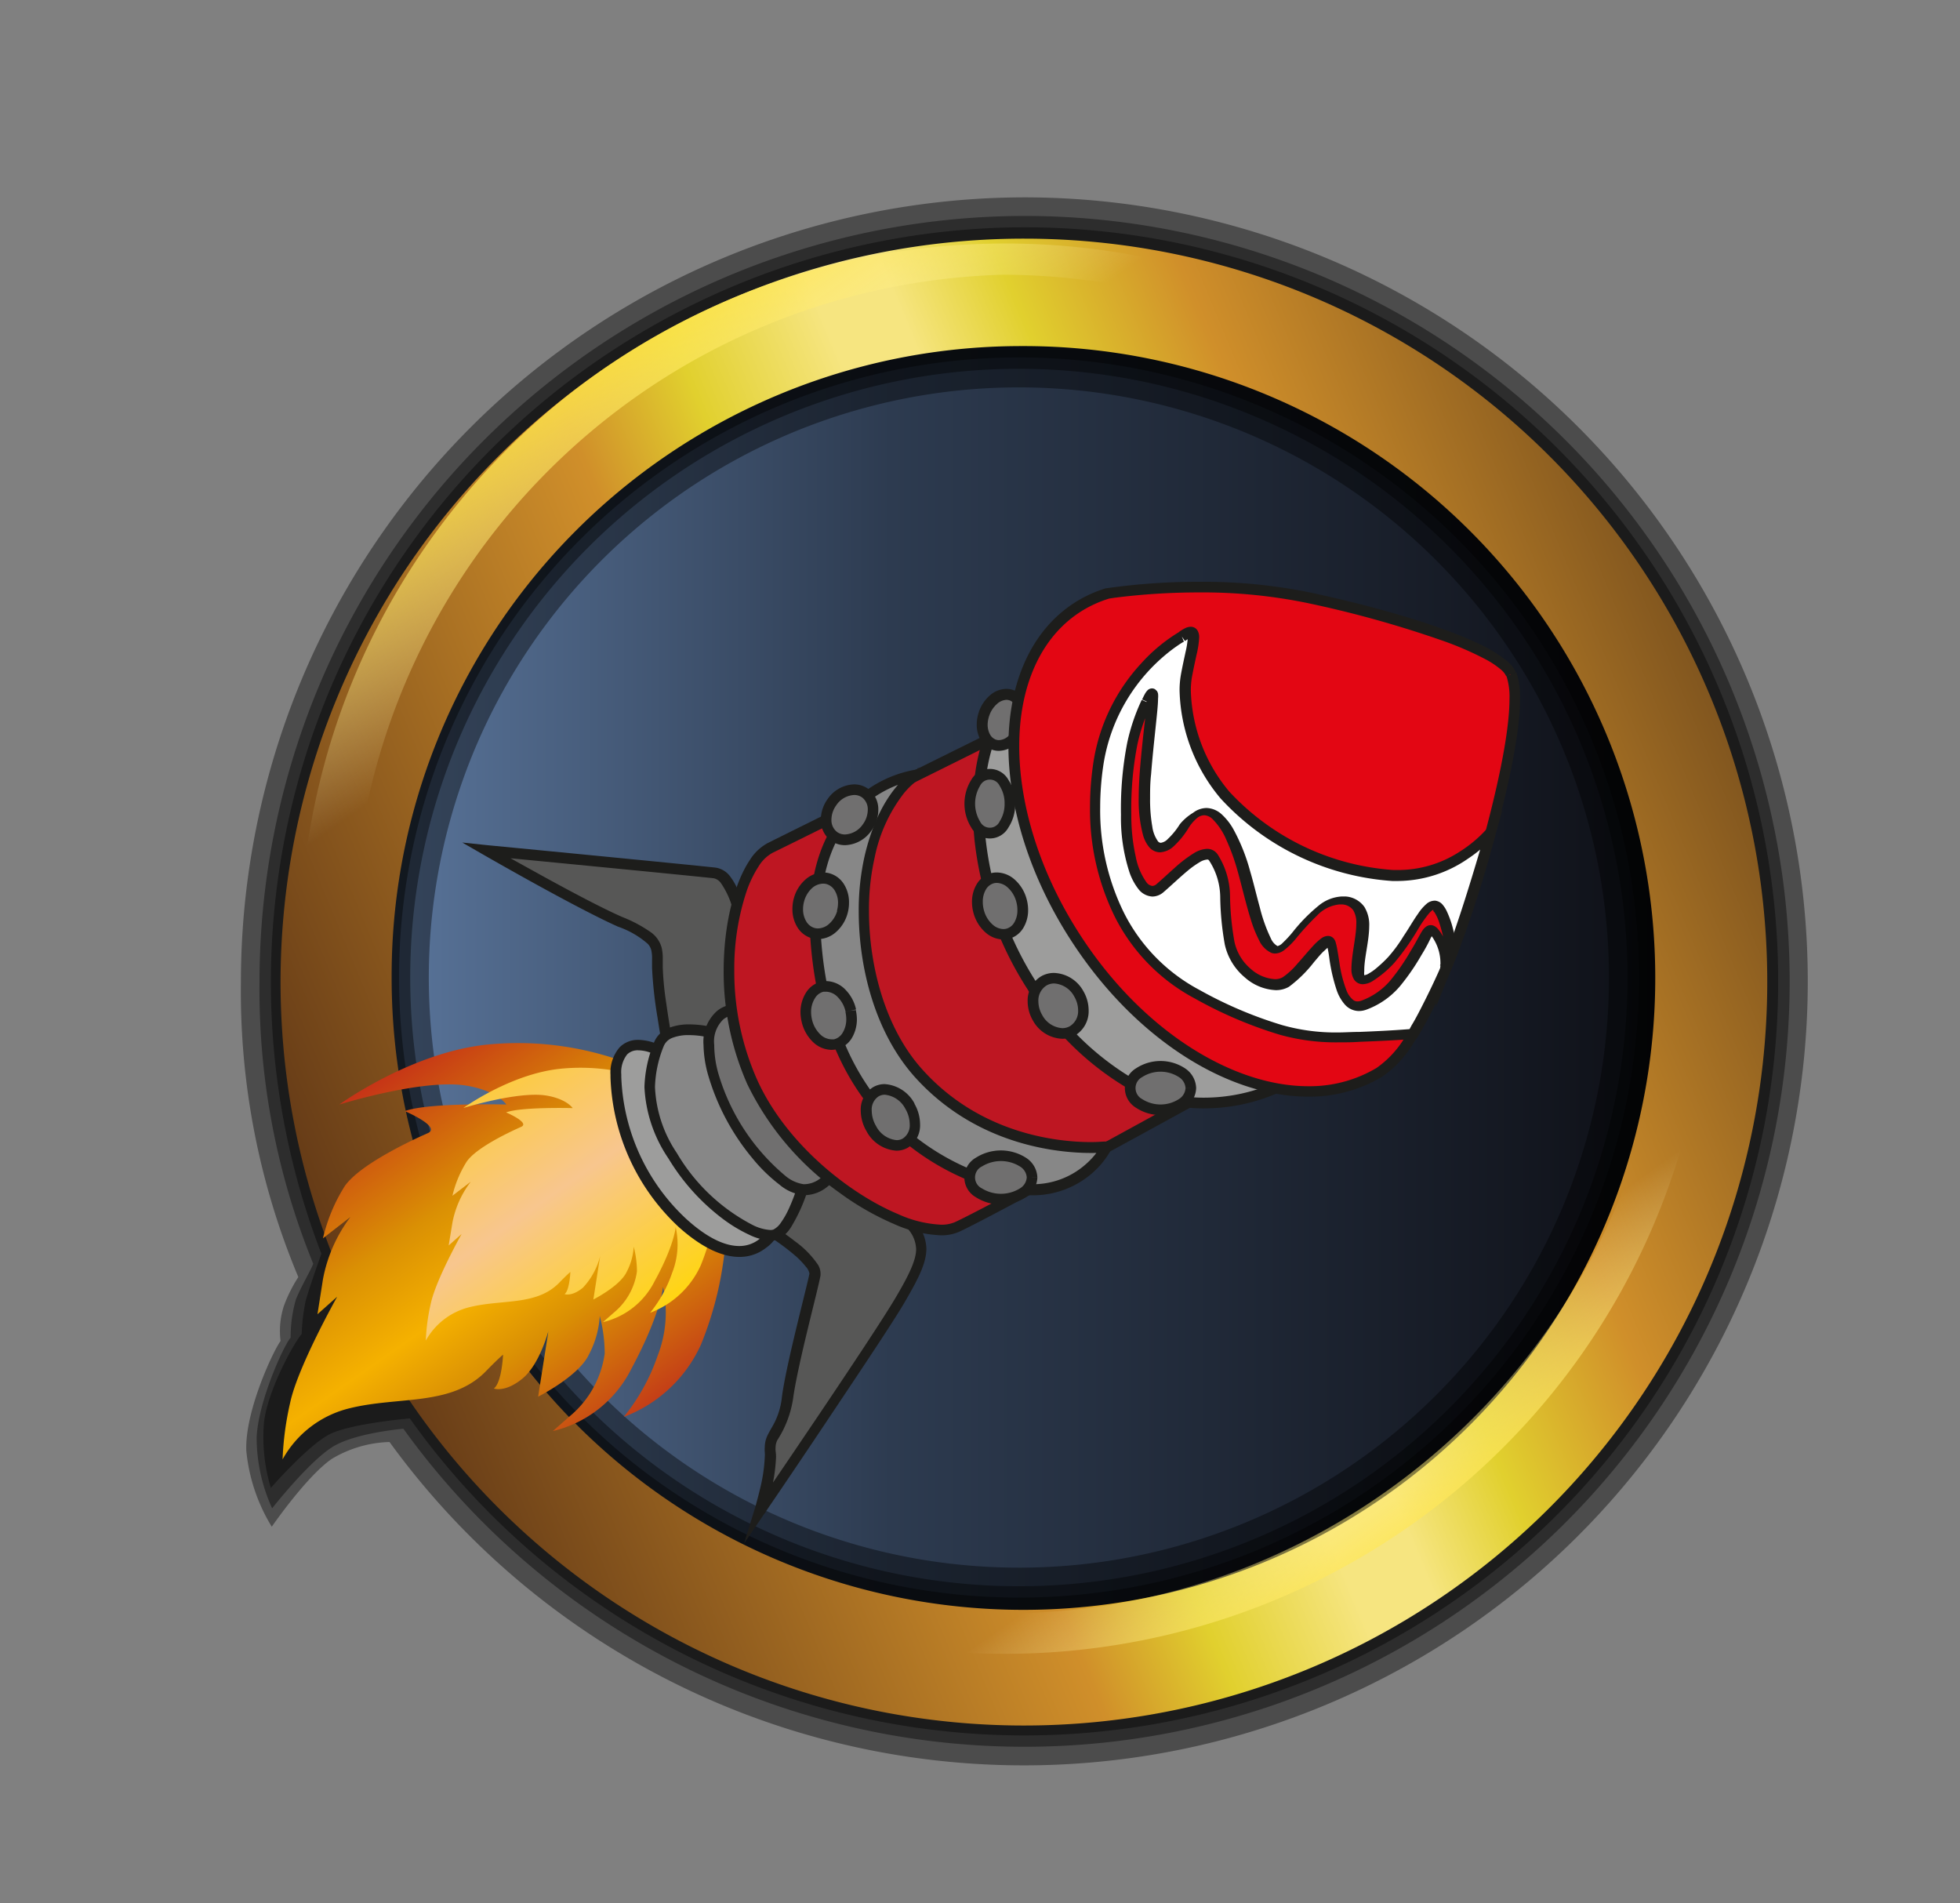 <svg id="Layer_1" data-name="Layer 1" xmlns="http://www.w3.org/2000/svg" xmlns:xlink="http://www.w3.org/1999/xlink" viewBox="0 0 214.05 207.84"><rect x="0" y="0" width="214.05" height="207.84" fill="#808080" stroke="none"/><defs><style>.cls-1{fill:url(#linear-gradient);}.cls-2{fill:#000100;fill-opacity:0.41;}.cls-3{fill:url(#linear-gradient-2);}.cls-4{fill:url(#linear-gradient-3);}.cls-5{fill:url(#linear-gradient-4);}.cls-6{fill:url(#linear-gradient-5);}.cls-7{fill:#9d9d9c;}.cls-8{fill:#1d1d1b;}.cls-9{fill:#575756;}.cls-10{fill:#878787;}.cls-11{fill:#706f6f;}.cls-12{fill:#be1622;}.cls-13{fill:#e30613;}.cls-14{fill:#fff;}</style><linearGradient id="linear-gradient" x1="39.03" y1="107.62" x2="184.74" y2="107.62" gradientUnits="userSpaceOnUse"><stop offset="0" stop-color="#5c789f"/><stop offset="0.4" stop-color="#2d3b50"/><stop offset="1" stop-color="#0d0e14"/></linearGradient><linearGradient id="linear-gradient-2" x1="-2537.31" y1="-20.97" x2="-2533.77" y2="-22.44" gradientTransform="translate(133564.31 1248.44) scale(52.63)" gradientUnits="userSpaceOnUse"><stop offset="0" stop-color="#502a13"/><stop offset="0.35" stop-color="#d08f2a"/><stop offset="0.42" stop-color="#e1d02e"/><stop offset="0.5" stop-color="#f6e580"/><stop offset="0.54" stop-color="#f6e580"/><stop offset="0.6" stop-color="#e1d02e"/><stop offset="0.69" stop-color="#d08f2a"/><stop offset="1" stop-color="#462b16"/></linearGradient><linearGradient id="linear-gradient-3" x1="-2534.18" y1="-19.48" x2="-2536.01" y2="-22.08" gradientTransform="translate(133534.46 1195.28) scale(52.63)" gradientUnits="userSpaceOnUse"><stop offset="0" stop-color="#ffe12b"/><stop offset="0.14" stop-color="#fff7c7" stop-opacity="0"/><stop offset="0.82" stop-color="#fff7c7" stop-opacity="0"/><stop offset="1" stop-color="#ffe12b"/></linearGradient><linearGradient id="linear-gradient-4" x1="63.94" y1="158.26" x2="37.41" y2="120.36" gradientUnits="userSpaceOnUse"><stop offset="0" stop-color="#c43e17"/><stop offset="0.28" stop-color="#da9004"/><stop offset="0.45" stop-color="#f5b100"/><stop offset="0.66" stop-color="#da9004"/><stop offset="1" stop-color="#c63317"/></linearGradient><linearGradient id="linear-gradient-5" x1="68.21" y1="145.67" x2="50.81" y2="120.83" gradientUnits="userSpaceOnUse"><stop offset="0" stop-color="#ffd512"/><stop offset="0.56" stop-color="#f8c68e"/><stop offset="1" stop-color="#fccb41"/></linearGradient></defs><title>WoWLogos</title><path class="cls-1" d="M179,136a73,73,0,1,1,5.72-28.36A73.15,73.15,0,0,1,179,136Z"/><path class="cls-2" d="M111.89,21.55a85.71,85.71,0,0,0-85.58,85.7,80.6,80.6,0,0,0,6.27,32.2A15.86,15.86,0,0,0,31,142.61a8.86,8.86,0,0,0-.36,3.82c-0.84,1.16-3.92,7.74-3.74,12a19.42,19.42,0,0,0,2.78,8.28s3.8-5.52,6.56-7.41a12.93,12.93,0,0,1,6.3-1.84A85.61,85.61,0,1,0,111.89,21.55Zm-0.34,149.63a64.44,64.44,0,1,1,64.16-64.5A64.38,64.38,0,0,1,111.55,171.18Z"/><path class="cls-2" d="M111.89,23.58a83.65,83.65,0,0,0-83.55,83.67A79.19,79.19,0,0,0,34.21,138c-0.34.85-1.26,2.35-1.89,3.88a14.73,14.73,0,0,0-.58,4.18c-0.83,1-3.53,7-3.71,10.86a18.62,18.62,0,0,0,1.69,7.78s4.14-5.27,6.74-6.79c2.22-1.3,6.4-1.78,7.59-1.9A83.58,83.58,0,1,0,111.89,23.58Zm-0.34,149.63a66.47,66.47,0,1,1,66.19-66.53A66.43,66.43,0,0,1,111.55,173.21Z"/><path class="cls-2" d="M111.89,24.82A82.43,82.43,0,0,0,35.1,136.9c-0.32.9-1.38,3.9-1.72,5.16a20.57,20.57,0,0,0-.43,3.61c-0.79.87-3.66,6-4.11,9.57a19.07,19.07,0,0,0,.74,7.23s4-4.58,6.35-5.82c2-1.07,7.44-1.64,8.82-1.77A82.34,82.34,0,1,0,111.89,24.82Zm-0.34,149.63A67.71,67.71,0,1,1,179,106.68,67.68,67.68,0,0,1,111.55,174.45Z"/><path id="x" class="cls-3" d="M111.89,26.06A81.18,81.18,0,1,0,193,107.24a81.13,81.13,0,0,0-81.07-81.18h0Zm-0.34,11.73a69,69,0,1,1-68.78,68.9A68.76,68.76,0,0,1,111.55,37.79Z"/><path class="cls-4" d="M109.84,26.59a77,77,0,1,0,76.9,77A76.9,76.9,0,0,0,109.84,26.59ZM109.5,30A73,73,0,0,1,182.35,103c0,40.33-32.63,73.18-72.84,73.18A73.12,73.12,0,0,1,109.5,30h0Z"/><path class="cls-5" d="M68.17,115.94a34,34,0,0,0-14.9-1.88c-8.35.83-16.21,6.55-16.21,6.55s9.12-2.83,13.83-2.07c3.43,0.56,4.41,2.07,4.41,2.07s-8.58-.23-11.09.72c0,0,4.05,1.73,2.5,2.41s-7.39,3.37-9.06,5.78a18.53,18.53,0,0,0-2.38,5.7l3-2.33a16.22,16.22,0,0,0-3,6.8l-0.6,3.82,2.15-1.91s-4.29,7.63-5.13,11.56a33.27,33.27,0,0,0-.83,6.2,11.44,11.44,0,0,1,7.39-5.6c5.37-1.31,11.09-.18,14.84-4.05,1.27-1.31,1.85-1.79,1.85-1.79s-0.12,3-1,3.7c0,0,1.19.48,3.1-1.07s2.86-5.25,2.86-5.25l-1.13,7.21s4.44-2.24,5.54-4.59a10.31,10.31,0,0,0,1.19-4.22,16.5,16.5,0,0,1,.54,4.1,10.81,10.81,0,0,1-3.76,6.8l-1.91,1.67a12.93,12.93,0,0,0,8.58-6.8c3.22-6,3.46-8.94,3.46-8.94a13,13,0,0,1-.59,7.51,21.8,21.8,0,0,1-3.7,6.68,15.07,15.07,0,0,0,8.42-7.87,37.72,37.72,0,0,0,2.75-12.11Z"/><path class="cls-6" d="M71,117.93a22.28,22.28,0,0,0-9.77-1.23c-5.47.55-10.63,4.29-10.63,4.29s6-1.86,9.07-1.36C61.9,120,62.54,121,62.54,121s-5.63-.15-7.27.47c0,0,2.66,1.13,1.64,1.58s-4.85,2.21-5.94,3.79a12.14,12.14,0,0,0-1.56,3.73l2-1.53a10.63,10.63,0,0,0-2,4.46L49,136l1.41-1.25s-2.81,5-3.36,7.58a21.81,21.81,0,0,0-.55,4.06,7.5,7.5,0,0,1,4.85-3.67c3.52-.86,7.27-0.12,9.73-2.66,0.83-.86,1.21-1.17,1.21-1.17s-0.08,2-.63,2.42c0,0,.78.31,2-0.7a7.82,7.82,0,0,0,1.88-3.44l-0.74,4.73s2.91-1.47,3.63-3a6.76,6.76,0,0,0,.78-2.76,10.81,10.81,0,0,1,.35,2.69,7.09,7.09,0,0,1-2.46,4.45l-1.25,1.09a8.48,8.48,0,0,0,5.63-4.45C73.64,136,73.79,134,73.79,134A8.51,8.51,0,0,1,73.4,139,14.29,14.29,0,0,1,71,143.35a9.88,9.88,0,0,0,5.52-5.16,24.72,24.72,0,0,0,1.8-7.94Z"/><path class="cls-7" d="M71.76,114.63s-4.39-2.21-4.48,2.71a22.75,22.75,0,0,0,7.24,16.19c6.8,6.08,9.59,1.35,9.59,1.35Z"/><path class="cls-8" d="M71.76,114.63l0.26-.52a5.67,5.67,0,0,0-2.29-.56,2.79,2.79,0,0,0-2.06.81,4.23,4.23,0,0,0-1,3v0.27A23.38,23.38,0,0,0,74.14,134c2.72,2.43,4.9,3.25,6.6,3.25a4.64,4.64,0,0,0,2.93-1,4.15,4.15,0,0,0,1-1l0.18-.3L72.17,114.19,72,114.11l-0.26.52-0.5.3,12.36,20.25,0.5-.3-0.5-.3,0.18,0.11-0.18-.11h0l0.18,0.11-0.18-.11a3.14,3.14,0,0,1-.72.76,3.47,3.47,0,0,1-2.16.72c-1.31,0-3.23-.63-5.82-3a22.26,22.26,0,0,1-7.05-15.49v-0.25a3.12,3.12,0,0,1,.64-2.18,1.62,1.62,0,0,1,1.23-.45,4.05,4.05,0,0,1,1.22.22l0.4,0.15,0.11,0h0l0.26-.52-0.5.3Z"/><path class="cls-9" d="M84.72,134.78s4.56,3,4.29,4.41-2.53,9.9-3,13.47-2.18,3.93-1.87,5.84S83,165.07,83,165.07,95.9,146.23,98.4,141.94s3-5.93,1.11-8.21S89,125.15,89,125.15Z"/><path class="cls-8" d="M84.72,134.78l-0.32.49,0.18,0.12a25.63,25.63,0,0,1,2.31,1.76A9.33,9.33,0,0,1,88,138.31a1.59,1.59,0,0,1,.4.75v0c-0.12.66-.76,3.16-1.42,5.9s-1.35,5.76-1.59,7.6a8,8,0,0,1-1,3.14c-0.2.36-.41,0.69-0.58,1.06a3,3,0,0,0-.29,1.27,3.32,3.32,0,0,0,0,.55,3.43,3.43,0,0,1,0,.55,17.74,17.74,0,0,1-.56,3.62c-0.14.6-.29,1.13-0.39,1.51s-0.18.61-.18,0.61l-1.13,3.66,2.16-3.16s3.22-4.71,6.75-10,7.37-11,8.65-13.21c1.48-2.55,2.34-4.21,2.35-5.81a4.64,4.64,0,0,0-1.31-3.07A24.34,24.34,0,0,0,97.42,131c-3.25-2.75-8.06-6.29-8.07-6.29l-0.58-.43L84,135l0.41,0.27,0.32-.49L85.25,135l4.29-9.63L89,125.15l-0.34.47,1.36,1c1.25,0.94,3.16,2.39,4.94,3.83a37.67,37.67,0,0,1,4.09,3.64,3.48,3.48,0,0,1,1,2.32c0,1.13-.71,2.7-2.2,5.22-1.23,2.11-5.08,7.9-8.61,13.14-1.77,2.62-3.45,5.11-4.7,6.94l-2.05,3L83,165.07l0.56,0.17s0.3-1,.59-2.19a18.67,18.67,0,0,0,.6-3.9,4.56,4.56,0,0,0-.05-0.74,2.16,2.16,0,0,1,0-.36,1.85,1.85,0,0,1,.19-0.79,11.49,11.49,0,0,0,1.72-4.52c0.23-1.74.91-4.75,1.57-7.48s1.29-5.19,1.43-6l0-.23a1.88,1.88,0,0,0-.25-0.88,10.17,10.17,0,0,0-2.52-2.59c-0.95-.75-1.78-1.29-1.79-1.3l-0.32.49L85.25,135Z"/><path class="cls-9" d="M73,114.63a82.82,82.82,0,0,1-1.19-8.94c0-2.38.36-3.1-4.05-5s-14.66-7.81-14.66-7.81S74.47,94.93,78,95.32,82.06,110,82.06,110l-3.65,4.19Z"/><path class="cls-8" d="M73,114.63l0.57-.1s-0.07-.41-0.19-1.06c-0.17-1-.42-2.49-0.63-4a33,33,0,0,1-.37-3.8c0-.32,0-0.62,0-0.91a5.19,5.19,0,0,0-.12-1.27,3.06,3.06,0,0,0-1.22-1.72A14.92,14.92,0,0,0,68,100.15c-2.16-.93-5.83-2.89-8.94-4.6-1.55-.86-3-1.65-4-2.23l-1.67-1-0.29.5L53,93.45l3.4,0.33c6.18,0.6,18.87,1.83,21.52,2.12a1.27,1.27,0,0,1,.81.53,9,9,0,0,1,1.38,3.21,44.45,44.45,0,0,1,1.1,6.76c0.1,1,.16,1.92.2,2.56s0.05,1,.05,1l0.58,0-0.44-.38-3.49,4-5.18.47L73,114.63l0.57-.1-0.57.1,0.05,0.58,5.65-.51,4-4.54v-0.23a68.52,68.52,0,0,0-.71-7.24,25.76,25.76,0,0,0-1.26-5.13,6.92,6.92,0,0,0-1-1.87,2.42,2.42,0,0,0-1.58-.95c-3.56-.39-24.92-2.45-24.93-2.45L50.48,92l2.33,1.34s2.57,1.48,5.69,3.2,6.79,3.67,9,4.65a9.73,9.73,0,0,1,3.25,1.88,1.58,1.58,0,0,1,.38.7,4.12,4.12,0,0,1,.08,1c0,0.27,0,.57,0,0.91a45.17,45.17,0,0,0,.6,5.45c0.3,1.95.6,3.59,0.6,3.59l0.1,0.52,0.53,0Z"/><path class="cls-10" d="M77.53,112.69s-4.71-1.15-5.6,1.44-2.15,6,1.52,12.07,9.57,9.3,11.27,8.58,3-5.37,3-5.37Z"/><path class="cls-8" d="M77.53,112.69l0.14-.56a11.1,11.1,0,0,0-2.38-.27,5.94,5.94,0,0,0-2.23.38,2.84,2.84,0,0,0-1.68,1.71,13.81,13.81,0,0,0-1,4.75A15.08,15.08,0,0,0,73,126.5a23.38,23.38,0,0,0,5.92,6.58,16,16,0,0,0,2.9,1.75,6.07,6.07,0,0,0,2.37.63,2,2,0,0,0,.8-0.14A3.58,3.58,0,0,0,86.39,134a18.46,18.46,0,0,0,1.93-4.39l0.07-.25L77.9,112.18l-0.23-.06-0.14.56L77,113l10.23,16.73,0.5-.3-0.56-.16-0.06.19a20.92,20.92,0,0,1-1,2.61,9,9,0,0,1-.83,1.44,2.25,2.25,0,0,1-.81.75,0.92,0.92,0,0,1-.35.05,5,5,0,0,1-1.89-.53,20.57,20.57,0,0,1-8.31-7.87,13.93,13.93,0,0,1-2.39-7.22,12.69,12.69,0,0,1,.92-4.37,1.67,1.67,0,0,1,1-1,4.82,4.82,0,0,1,1.78-.29,9.82,9.82,0,0,1,1.48.12l0.46,0.08,0.12,0h0l0.14-.56L77,113Z"/><path class="cls-11" d="M79.91,110.29s-3.86.35-2,7.05,7.42,12.56,9.84,12.58,3.79-2.3,2.75-2.84S79.91,110.29,79.91,110.29Z"/><path class="cls-8" d="M79.91,110.29l-0.05-.58a3.12,3.12,0,0,0-1.56.69,4.48,4.48,0,0,0-1.47,3.7,12.76,12.76,0,0,0,.54,3.41,25.17,25.17,0,0,0,4.83,9,17.59,17.59,0,0,0,2.93,2.85,4.91,4.91,0,0,0,2.63,1.15h0a4,4,0,0,0,2.59-.92,2.64,2.64,0,0,0,1.05-1.89,1.3,1.3,0,0,0-.16-0.64,1.21,1.21,0,0,0-.51-0.48l-0.1.2,0.14-.18,0,0-0.1.2,0.14-.18a2.17,2.17,0,0,1-.24-0.26c-0.48-.59-1.38-1.94-2.43-3.59-1.58-2.48-3.51-5.67-5-8.24l-1.92-3.22L80.41,110l-0.19-.32-0.37,0,0.05,0.58-0.5.29s2.39,4.07,4.91,8.21c1.26,2.07,2.55,4.16,3.6,5.77,0.52,0.81,1,1.49,1.36,2,0.19,0.26.35,0.47,0.49,0.64a1.68,1.68,0,0,0,.47.42l0,0v0.07a1.58,1.58,0,0,1-.63,1,2.86,2.86,0,0,1-1.84.65h0a4,4,0,0,1-2-.92,23,23,0,0,1-7.33-11.24A11.62,11.62,0,0,1,78,114.1a3.32,3.32,0,0,1,1-2.79,2.16,2.16,0,0,1,.68-0.37l0.21-.06h0l-0.05-.58-0.5.29Z"/><path class="cls-12" d="M110.8,79.33S87.94,90.7,84.09,92.58s-6.8,14.88-2,25.55,18.06,17.82,22.35,15.86,33.58-18.15,33.58-18.15Z"/><path class="cls-8" d="M110.8,79.33l-0.26-.52-3.63,1.81c-6.61,3.28-20.19,10-23.07,11.44a5.27,5.27,0,0,0-1.95,1.85c-1.7,2.54-2.85,7-2.86,12.05a30.32,30.32,0,0,0,2.57,12.4,31.14,31.14,0,0,0,10.08,11.88,30.25,30.25,0,0,0,5.94,3.41,13.84,13.84,0,0,0,5.12,1.24,4.78,4.78,0,0,0,2-.38c1.11-.51,3.73-1.89,7.09-3.68,10.05-5.39,26.53-14.49,26.53-14.49l0.58-.32L111,78.59l-0.43.22,0.26,0.52-0.47.35,27.26,36.49,0.47-.35-0.28-.51-4.64,2.56c-4.22,2.32-10.65,5.85-16.42,9s-10.91,5.87-12.48,6.59a3.64,3.64,0,0,1-1.51.27,12.75,12.75,0,0,1-4.67-1.15c-5.42-2.27-12.29-7.76-15.41-14.69A29.16,29.16,0,0,1,80.19,106a26.84,26.84,0,0,1,1.3-8.54,12.45,12.45,0,0,1,1.36-2.86,4.16,4.16,0,0,1,1.49-1.46c3.85-1.88,26.71-13.25,26.71-13.25l-0.26-.52-0.47.35Z"/><path class="cls-7" d="M111.36,75.74S105.8,79.12,107,91.65c1.07,11.18,8.44,22.53,17.05,27,7.44,3.87,15.15.17,15.15,0.17Z"/><path class="cls-8" d="M111.36,75.74l-0.3-.5A8.3,8.3,0,0,0,108.6,78c-1.19,2-2.35,5.25-2.35,10.22,0,1.07.05,2.22,0.17,3.45A37.55,37.55,0,0,0,112.2,108a31.8,31.8,0,0,0,11.58,11.2,16.54,16.54,0,0,0,7.7,1.83,20.15,20.15,0,0,0,8-1.65l0.59-.29-28.5-44.12-0.48.29,0.3,0.5-0.49.32,27.84,43.09,0.49-.32-0.25-.52h0a19.17,19.17,0,0,1-7.44,1.53,15.38,15.38,0,0,1-7.16-1.7,30.66,30.66,0,0,1-11.13-10.79,36.4,36.4,0,0,1-5.61-15.76c-0.11-1.2-.17-2.31-0.17-3.34,0-4.79,1.11-7.81,2.19-9.62a9.06,9.06,0,0,1,1.46-1.89,5.26,5.26,0,0,1,.46-0.4l0.12-.09,0,0h0l-0.3-.5-0.49.32Z"/><path class="cls-10" d="M100.32,84.53S87.85,85.78,89.1,102.68s11,24.05,19.74,26.65,12-4.06,12-4.06-12,1.38-20.5-8c-5.81-6.45-6.93-17.09-5.37-23.7C96.71,86.33,100.32,84.53,100.32,84.53Z"/><path class="cls-8" d="M100.32,84.53L100.27,84a13,13,0,0,0-5.95,2.52c-3,2.21-5.9,6.39-5.89,13.89q0,1.13.09,2.36c0.63,8.55,3.44,14.71,7.22,19a27.39,27.39,0,0,0,12.93,8.13,14,14,0,0,0,4,.62,9.84,9.84,0,0,0,6.68-2.48,9.24,9.24,0,0,0,2-2.51l0.48-1-1.07.12h-0.1c-0.21,0-.74.06-1.52,0.06-3.52,0-12-.81-18.38-7.89-4.14-4.57-5.86-11.45-5.86-17.35a25.72,25.72,0,0,1,.62-5.83,16.86,16.86,0,0,1,3.18-7,8.43,8.43,0,0,1,1.34-1.32,4.66,4.66,0,0,1,.38-0.27l0.09-.06h0l0-.05,0,0.05h0l0-.05,0,0.05,2.85-1.42-3.17.32,0.06,0.58L100.07,84c-0.12.05-3.89,2-5.63,9.41a26.86,26.86,0,0,0-.66,6.09c0,6.11,1.75,13.23,6.15,18.13,6.72,7.44,15.57,8.27,19.25,8.27a16.85,16.85,0,0,0,1.75-.08l-0.07-.58-0.52-.26h0a8.31,8.31,0,0,1-1.88,2.25,8.67,8.67,0,0,1-5.79,2.08,12.83,12.83,0,0,1-3.67-.58A26.23,26.23,0,0,1,96.61,121c-3.6-4.13-6.31-10-6.93-18.35q-0.09-1.19-.09-2.27c0-7.2,2.73-10.93,5.42-13a12.54,12.54,0,0,1,3.72-1.91,10.91,10.91,0,0,1,1.22-.31l0.33-.06h0.1l-0.06-.58L100.07,84Z"/><ellipse class="cls-11" cx="92.78" cy="88.95" rx="2.91" ry="2.37" transform="translate(-33.5 112.91) rotate(-54.53)"/><path class="cls-8" d="M94.71,90.33L94.24,90a2.5,2.5,0,0,1-1.95,1.12,1.45,1.45,0,0,1-.86-0.26,1.63,1.63,0,0,1-.63-1.37,2.72,2.72,0,0,1,.53-1.56,2.5,2.5,0,0,1,1.95-1.12,1.45,1.45,0,0,1,.86.26,1.63,1.63,0,0,1,.63,1.37A2.72,2.72,0,0,1,94.24,90l0.47,0.34,0.47,0.34a3.88,3.88,0,0,0,.74-2.23,2.79,2.79,0,0,0-1.12-2.32,2.62,2.62,0,0,0-1.53-.48,3.65,3.65,0,0,0-2.89,1.61,3.88,3.88,0,0,0-.74,2.23,2.79,2.79,0,0,0,1.12,2.32,2.62,2.62,0,0,0,1.53.48,3.65,3.65,0,0,0,2.89-1.61Z"/><ellipse class="cls-11" cx="89.59" cy="98.92" rx="3.08" ry="2.46" transform="translate(-29.83 158.52) rotate(-74.35)"/><path class="cls-8" d="M92,99.59l-0.56-.16a3,3,0,0,1-.88,1.44,1.88,1.88,0,0,1-1.23.51,1.41,1.41,0,0,1-.38-0.05,1.55,1.55,0,0,1-.89-0.7,2.55,2.55,0,0,1-.36-1.35,3.21,3.21,0,0,1,.12-0.87A3,3,0,0,1,88.66,97a1.88,1.88,0,0,1,1.23-.51,1.41,1.41,0,0,1,.38.05,1.55,1.55,0,0,1,.89.7,2.55,2.55,0,0,1,.36,1.35,3.22,3.22,0,0,1-.12.87L92,99.59l0.56,0.16a4.38,4.38,0,0,0,.16-1.18,3.71,3.71,0,0,0-.54-2,2.72,2.72,0,0,0-1.56-1.2,2.57,2.57,0,0,0-.69-0.1,3,3,0,0,0-2,.8,4.16,4.16,0,0,0-1.23,2,4.37,4.37,0,0,0-.16,1.18,3.71,3.71,0,0,0,.54,2,2.72,2.72,0,0,0,1.56,1.2,2.57,2.57,0,0,0,.69.1,3,3,0,0,0,2-.8,4.16,4.16,0,0,0,1.23-2Z"/><ellipse class="cls-11" cx="90.5" cy="110.91" rx="2.46" ry="3.22" transform="translate(-22.27 22.74) rotate(-12.76)"/><path class="cls-8" d="M92.9,110.37l-0.57.13a3.57,3.57,0,0,1,.09.79,2.79,2.79,0,0,1-.4,1.49,1.52,1.52,0,0,1-.94.71l-0.29,0a1.83,1.83,0,0,1-1.25-.58,3.26,3.26,0,0,1-.87-1.61,3.57,3.57,0,0,1-.09-0.79A2.79,2.79,0,0,1,89,109a1.52,1.52,0,0,1,.94-0.71l0.29,0a1.83,1.83,0,0,1,1.25.58,3.26,3.26,0,0,1,.87,1.62l0.57-.13,0.57-.13a4.42,4.42,0,0,0-1.19-2.19,3,3,0,0,0-2.06-.91,2.49,2.49,0,0,0-.55.06A2.69,2.69,0,0,0,88,108.43a4,4,0,0,0-.58,2.11,4.73,4.73,0,0,0,.12,1,4.42,4.42,0,0,0,1.19,2.19,3,3,0,0,0,2.06.91,2.49,2.49,0,0,0,.55-0.06A2.69,2.69,0,0,0,93,113.4a4,4,0,0,0,.58-2.11,4.73,4.73,0,0,0-.12-1Z"/><ellipse class="cls-11" cx="97.27" cy="122.02" rx="2.44" ry="3.24" transform="translate(-47.98 64.98) rotate(-30)"/><path class="cls-8" d="M99.38,120.8l-0.5.29a3.38,3.38,0,0,1,.47,1.67,1.72,1.72,0,0,1-.75,1.56,1.34,1.34,0,0,1-.68.18,2.84,2.84,0,0,1-2.25-1.55,3.38,3.38,0,0,1-.47-1.67,1.72,1.72,0,0,1,.75-1.56,1.34,1.34,0,0,1,.68-0.18,2.84,2.84,0,0,1,2.25,1.55l0.5-.29,0.5-.29a4,4,0,0,0-3.26-2.13,2.51,2.51,0,0,0-1.26.33A2.87,2.87,0,0,0,94,121.27a4.54,4.54,0,0,0,.63,2.25,4,4,0,0,0,3.26,2.13,2.51,2.51,0,0,0,1.26-.33,2.87,2.87,0,0,0,1.33-2.57,4.54,4.54,0,0,0-.63-2.25Z"/><ellipse class="cls-11" cx="109.31" cy="128.57" rx="3.4" ry="2.37"/><path class="cls-8" d="M112.71,128.57h-0.58a1.51,1.51,0,0,1-.75,1.2,3.94,3.94,0,0,1-4.14,0,1.33,1.33,0,0,1,0-2.4,3.94,3.94,0,0,1,4.14,0,1.51,1.51,0,0,1,.75,1.2h1.16a2.66,2.66,0,0,0-1.25-2.15,5.09,5.09,0,0,0-5.47,0,2.48,2.48,0,0,0,0,4.31,5.09,5.09,0,0,0,5.47,0,2.66,2.66,0,0,0,1.25-2.15h-0.58Z"/><ellipse class="cls-11" cx="108.1" cy="87.75" rx="2.19" ry="3.22"/><path class="cls-8" d="M110.29,87.75h-0.58a3.5,3.5,0,0,1-.54,1.95,1.18,1.18,0,0,1-2.14,0,3.77,3.77,0,0,1,0-3.89,1.18,1.18,0,0,1,2.14,0,3.5,3.5,0,0,1,.54,1.95h1.16a4.65,4.65,0,0,0-.74-2.6,2.32,2.32,0,0,0-4.06,0,4.92,4.92,0,0,0,0,5.2,2.32,2.32,0,0,0,4.06,0,4.65,4.65,0,0,0,.74-2.6h-0.58Z"/><ellipse class="cls-11" cx="109.23" cy="98.92" rx="2.4" ry="3.13" transform="translate(-23.54 34.97) rotate(-16.44)"/><path class="cls-8" d="M111.53,98.24l-0.56.16a3.39,3.39,0,0,1,.14,1,2.58,2.58,0,0,1-.34,1.33,1.45,1.45,0,0,1-.83.67,1.3,1.3,0,0,1-.37.05,1.84,1.84,0,0,1-1.2-.52,3.16,3.16,0,0,1-.9-1.47,3.39,3.39,0,0,1-.14-1,2.58,2.58,0,0,1,.34-1.33,1.45,1.45,0,0,1,.83-0.67,1.3,1.3,0,0,1,.37-0.05,1.84,1.84,0,0,1,1.2.52,3.16,3.16,0,0,1,.9,1.47l0.56-.16,0.56-.16a4.32,4.32,0,0,0-1.24-2,3,3,0,0,0-2-.81,2.46,2.46,0,0,0-.7.1,2.62,2.62,0,0,0-1.49,1.19,3.73,3.73,0,0,0-.51,1.93,4.55,4.55,0,0,0,.19,1.29,4.32,4.32,0,0,0,1.24,2,3,3,0,0,0,2,.81,2.46,2.46,0,0,0,.7-0.1,2.62,2.62,0,0,0,1.49-1.19,3.73,3.73,0,0,0,.51-1.93,4.55,4.55,0,0,0-.19-1.29Z"/><ellipse class="cls-11" cx="115.56" cy="109.83" rx="2.6" ry="3.15" transform="translate(-39.43 72.5) rotate(-30)"/><path class="cls-8" d="M117.82,108.53l-0.5.29a3,3,0,0,1,.42,1.5,1.93,1.93,0,0,1-.89,1.73,1.65,1.65,0,0,1-.83.22,2.68,2.68,0,0,1-2.2-1.43,3,3,0,0,1-.42-1.5,1.93,1.93,0,0,1,.89-1.73,1.65,1.65,0,0,1,.83-0.22,2.68,2.68,0,0,1,2.2,1.43l0.5-.29,0.5-.29a3.82,3.82,0,0,0-3.21-2,2.81,2.81,0,0,0-1.41.37,3.09,3.09,0,0,0-1.47,2.74,4.18,4.18,0,0,0,.57,2.08,3.82,3.82,0,0,0,3.21,2,2.81,2.81,0,0,0,1.41-.37,3.09,3.09,0,0,0,1.47-2.74,4.18,4.18,0,0,0-.57-2.08Z"/><ellipse class="cls-11" cx="126.75" cy="118.82" rx="3.31" ry="2.37"/><path class="cls-8" d="M130.05,118.82h-0.58a1.52,1.52,0,0,1-.73,1.2,3.71,3.71,0,0,1-4,0,1.36,1.36,0,0,1,0-2.41,3.71,3.71,0,0,1,4,0,1.52,1.52,0,0,1,.73,1.2h1.16a2.67,2.67,0,0,0-1.21-2.15,4.87,4.87,0,0,0-5.36,0,2.51,2.51,0,0,0,0,4.3,4.87,4.87,0,0,0,5.36,0,2.67,2.67,0,0,0,1.21-2.15h-0.58Z"/><ellipse class="cls-11" cx="109.49" cy="78.61" rx="2.87" ry="2.15" transform="translate(-1.3 155.38) rotate(-70.4)"/><path class="cls-8" d="M111.51,79.33l-0.55-.2a3,3,0,0,1-.85,1.26,1.65,1.65,0,0,1-1,.43,1.06,1.06,0,0,1-.36-0.06,1.19,1.19,0,0,1-.63-0.56,2.21,2.21,0,0,1-.26-1.09,3.11,3.11,0,0,1,.19-1,3,3,0,0,1,.85-1.26,1.65,1.65,0,0,1,1-.43,1.06,1.06,0,0,1,.36.06,1.19,1.19,0,0,1,.63.56,2.21,2.21,0,0,1,.26,1.09,3.11,3.11,0,0,1-.19,1l0.55,0.2,0.55,0.19a4.27,4.27,0,0,0,.25-1.43,3.37,3.37,0,0,0-.41-1.66,2.35,2.35,0,0,0-1.25-1.08,2.22,2.22,0,0,0-.75-0.13,2.8,2.8,0,0,0-1.79.71,4.1,4.1,0,0,0-1.19,1.76,4.27,4.27,0,0,0-.25,1.43,3.37,3.37,0,0,0,.41,1.66,2.35,2.35,0,0,0,1.25,1.08,2.22,2.22,0,0,0,.75.13,2.8,2.8,0,0,0,1.79-.71,4.1,4.1,0,0,0,1.19-1.76Z"/><path class="cls-13" d="M165,73.62c-0.95-2.55-11.39-6-22.13-8.35s-22-.47-22-0.47a13.24,13.24,0,0,0-3.36,1.56c-9.15,6-9.18,22.15-.06,36.16s23.74,20.24,33.09,14.59c4.29-2.6,8.88-14.16,11.68-24.41S166,76.18,165,73.62Z"/><path class="cls-8" d="M165,73.62l0.54-.2a3.18,3.18,0,0,0-.95-1.23,14.6,14.6,0,0,0-3.32-2c-4.27-2-11.2-4-18.28-5.51A57.88,57.88,0,0,0,131,63.53a70.46,70.46,0,0,0-10.13.7h-0.08a13.82,13.82,0,0,0-3.51,1.63c-4.8,3.13-7.15,8.9-7.15,15.59s2.31,14.3,6.92,21.37c6.94,10.65,17,16.91,25.79,16.93a15.44,15.44,0,0,0,8.08-2.16,12,12,0,0,0,3.42-3.64c3.3-4.94,6.4-13.39,8.52-21.12S166,79.77,166,76.32a8.51,8.51,0,0,0-.4-2.9l-0.54.2-0.54.2a7.44,7.44,0,0,1,.33,2.49c0,3.23-1,8.66-3.09,16.23a105,105,0,0,1-5.25,15,40.9,40.9,0,0,1-3.11,5.78,11,11,0,0,1-3.06,3.29,14.27,14.27,0,0,1-7.48,2c-8.21,0-18.05-6-24.82-16.4-4.5-6.9-6.73-14.34-6.73-20.74s2.24-11.77,6.62-14.62a12.66,12.66,0,0,1,3.21-1.49L121,64.8,121,65.38l0.74-.11a73,73,0,0,1,9.2-.58,56.74,56.74,0,0,1,11.8,1.15,118.87,118.87,0,0,1,14.66,4.07,34.59,34.59,0,0,1,5,2.17,9.15,9.15,0,0,1,1.47,1,2.1,2.1,0,0,1,.62.76Z"/><path class="cls-14" d="M129.07,69.51a19.86,19.86,0,0,0-9.12,14c-1.43,9.84,1.61,20.12,10.82,25s13,4.83,17.71,4.65,5.86-.33,5.86-0.33,2.31-4.16,3.82-7.8c1.94-4.66,4.6-14.14,4.6-14.14s-4.19,5-10.62,4.65a27.52,27.52,0,0,1-18.33-8.76c-3.31-3.67-4.83-9.66-4.2-13.06S131.18,68,129.07,69.51Z"/><path class="cls-8" d="M129.07,69.51L128.79,69a18.23,18.23,0,0,0-4.17,3.45,20.45,20.45,0,0,0-5.24,11,32.55,32.55,0,0,0-.34,4.68,26.45,26.45,0,0,0,2.72,12,20.57,20.57,0,0,0,8.74,8.91,46.19,46.19,0,0,0,9.2,3.93,22.55,22.55,0,0,0,6.37.85c0.81,0,1.61,0,2.43-.06,4.75-.18,5.88-0.33,5.92-0.33l0.29,0,0.14-.26s2.32-4.17,3.85-7.86c2-4.73,4.62-14.19,4.63-14.21l0.73-2.61-1.74,2.08,0,0A14.06,14.06,0,0,1,159.41,93a12.33,12.33,0,0,1-6.61,2l-0.63,0a26.94,26.94,0,0,1-17.93-8.57,17.93,17.93,0,0,1-4.19-11,8.65,8.65,0,0,1,.13-1.55c0.17-.9.35-1.73,0.51-2.45a9.92,9.92,0,0,0,.27-1.81,1.48,1.48,0,0,0-.15-0.72,0.88,0.88,0,0,0-.32-0.34,0.89,0.89,0,0,0-.45-0.12,1.49,1.49,0,0,0-.64.17,4.49,4.49,0,0,0-.65.4l0.34,0.47L128.79,69l0.28,0.51L129.41,70a3.4,3.4,0,0,1,.48-0.3l0.12,0h0v0h0V69.35l-0.14.23,0.14,0V69.35l-0.14.23,0.15-.26-0.25.18,0.09,0.08,0.15-.26-0.25.18,0.14-.1-0.16.06,0,0,0.14-.1-0.16.06h0v0.17a9.21,9.21,0,0,1-.24,1.58c-0.15.7-.34,1.55-0.51,2.48a9.8,9.8,0,0,0-.15,1.76,19,19,0,0,0,4.49,11.79,28.09,28.09,0,0,0,18.73,9l0.69,0a13.61,13.61,0,0,0,7.58-2.43,14.57,14.57,0,0,0,2.83-2.44L162.77,91l-0.56-.16s-0.17.59-.45,1.55c-0.84,2.87-2.7,9.08-4.14,12.53-0.75,1.8-1.7,3.74-2.46,5.22-0.38.74-.72,1.37-1,1.82l-0.38.7,0.51,0.28-0.08-.58h0c-0.26,0-1.62.16-5.76,0.32-0.82,0-1.61.06-2.39,0.06a21.37,21.37,0,0,1-6.06-.81,45.07,45.07,0,0,1-9-3.83,19.4,19.4,0,0,1-8.25-8.42,25.29,25.29,0,0,1-2.6-11.51,31.39,31.39,0,0,1,.33-4.51,19.5,19.5,0,0,1,7.67-12.84c0.36-.26.65-0.46,0.86-0.59l0.23-.14,0.06,0h0l0,0,0,0Z"/><path class="cls-13" d="M125.22,76.66C124.07,79.19,123,82.11,123,89c0,5.68,1.85,9.61,3.73,8s4.83-4.78,5.81-3.31c2,3,.94,5.29,1.81,9.35,0.71,3.33,4.36,5.29,6.15,4.23s4.47-5.53,4.92-4.19,0.63,7.87,3.58,6.8,4.29-3.4,5.72-5.72,1.43-3.31,2.41-1.7a5.51,5.51,0,0,1,.78,3.25L158.6,104s-0.74-5-1.9-5.07-2.86,4-4.74,6c-0.87.91-3.76,3.76-3.67,0.89s1.85-7-1.55-7.46-6,5.85-7.55,5.31-2.43-5.34-3.37-8.62c-1.25-4.38-3.63-9.08-6.49-4.7-3.26,5-4.74,1.31-4.2-5.81C125.58,78.69,126.56,73.72,125.22,76.66Z"/><path class="cls-8" d="M125.22,76.66l-0.53-.24a21.57,21.57,0,0,0-1.58,4.65,37.48,37.48,0,0,0-.69,7.88,19.23,19.23,0,0,0,.89,6.18,6.27,6.27,0,0,0,1,1.93,2.06,2.06,0,0,0,1.55.84,1.9,1.9,0,0,0,1.23-.5c0.79-.68,1.74-1.59,2.63-2.33a9.85,9.85,0,0,1,1.26-.9,1.92,1.92,0,0,1,.84-0.31l0.12,0,0.1,0.1a7.42,7.42,0,0,1,1.22,4,31.67,31.67,0,0,0,.5,5.18,6.51,6.51,0,0,0,2.2,3.6,5.45,5.45,0,0,0,3.36,1.38,2.82,2.82,0,0,0,1.45-.37,14.06,14.06,0,0,0,2.73-2.69c0.43-.5.83-1,1.16-1.27a3.16,3.16,0,0,1,.4-0.35l0.1-.06h0l0-.2v0.21h0l0-.2V103l-0.22.25,0.22,0.08V103l-0.22.25,0.17-.19-0.22.13,0.05,0.06,0.17-.19-0.22.13,0.09-.05-0.09,0h0l0.09-.05-0.09,0h0a13.39,13.39,0,0,1,.28,1.51,19.12,19.12,0,0,0,.82,3.56,4.67,4.67,0,0,0,.87,1.52,2.07,2.07,0,0,0,1.54.72,2.4,2.4,0,0,0,.82-0.15,8.77,8.77,0,0,0,3.67-2.56,24.55,24.55,0,0,0,2.35-3.41c0.49-.79.81-1.43,1-1.84a2.72,2.72,0,0,1,.26-0.4l0,0,0,0,0,0h0l0,0,0,0-0.16-.24v0.28l0.16,0-0.16-.24v0l-0.14.24,0.14,0v-0.27l-0.14.24h0a2.52,2.52,0,0,1,.4.55,5,5,0,0,1,.71,2.56c0,0.11,0,.19,0,0.24v0.06h0L156.8,110l2.4-5.9,0-.16s-0.19-1.27-.53-2.56A10.56,10.56,0,0,0,158,99.5a3.08,3.08,0,0,0-.46-0.72,1.22,1.22,0,0,0-.8-0.43h-0.08a1.38,1.38,0,0,0-.8.29,5,5,0,0,0-1,1.14c-0.51.71-1,1.59-1.59,2.46a15.7,15.7,0,0,1-1.69,2.29,14.9,14.9,0,0,1-1.34,1.25,5.48,5.48,0,0,1-.77.53,1.19,1.19,0,0,1-.48.18h0v0.06l0,0h0v0.06l0,0,0,0,0,0h0l0,0,0,0,0-.12a1.75,1.75,0,0,1,0-.43v-0.11c0-1.37.53-3.2,0.54-4.8a3.76,3.76,0,0,0-.52-2.11,2.75,2.75,0,0,0-2.07-1.15l-0.39,0a4.33,4.33,0,0,0-2.54,1,18.54,18.54,0,0,0-2.86,2.92,12.48,12.48,0,0,1-1.07,1.15,1.2,1.2,0,0,1-.56.35h0a1.74,1.74,0,0,1-.73-0.84,17.2,17.2,0,0,1-1.2-3.36c-0.37-1.34-.71-2.79-1.07-4a20.7,20.7,0,0,0-1.81-4.54,6.53,6.53,0,0,0-1.27-1.63,2.56,2.56,0,0,0-1.68-.71,2.45,2.45,0,0,0-1.46.52A5.69,5.69,0,0,0,128.85,90a8.06,8.06,0,0,1-1.32,1.62,1.3,1.3,0,0,1-.76.41,0.41,0.41,0,0,1-.32-0.18,3.6,3.6,0,0,1-.61-1.6,16.78,16.78,0,0,1-.24-3.08c0-.8,0-1.68.11-2.62,0.14-1.82.33-3.55,0.48-5s0.28-2.58.28-3.27a2.46,2.46,0,0,0,0-.52,0.86,0.86,0,0,0-.12-0.3l-0.2-.19a0.64,0.64,0,0,0-.34-0.1,0.7,0.7,0,0,0-.5.22,1.83,1.83,0,0,0-.29.41c-0.09.16-.18,0.35-0.29,0.58l0.53,0.24,0.53,0.24a5.16,5.16,0,0,1,.3-0.59l0-.05h0l-0.22-.2L126,76.3l0.06,0-0.22-.2L126,76.3l-0.26-.42v0.49A0.49,0.49,0,0,0,126,76.3l-0.26-.42v0l-0.28.44,0.28,0.08V75.85l-0.28.44,0.24-.39-0.43.18a0.46,0.46,0,0,0,.18.21l0.24-.39-0.43.18,0.16-.07-0.17,0v0l0.16-.07-0.17,0a1.59,1.59,0,0,1,0,.26c0,0.56-.12,1.71-0.28,3.14s-0.35,3.19-.49,5c-0.07,1-.11,1.87-0.11,2.7a14.69,14.69,0,0,0,.47,4.15,3.57,3.57,0,0,0,.66,1.3,1.58,1.58,0,0,0,1.2.58,2.38,2.38,0,0,0,1.53-.7,9.15,9.15,0,0,0,1.52-1.86,4.57,4.57,0,0,1,1-1.19,1.29,1.29,0,0,1,.77-0.3,1.41,1.41,0,0,1,.91.42,7.12,7.12,0,0,1,1.51,2.27,22.9,22.9,0,0,1,1.21,3.34c0.46,1.62.92,3.65,1.46,5.36a13.24,13.24,0,0,0,.91,2.27,2.74,2.74,0,0,0,1.36,1.38h0a1.18,1.18,0,0,0,.39.06,1.69,1.69,0,0,0,.93-0.33,7.94,7.94,0,0,0,1.37-1.34,28.43,28.43,0,0,1,2.29-2.49,3.85,3.85,0,0,1,2.44-1.2l0.25,0a1.58,1.58,0,0,1,1.25.64,2.65,2.65,0,0,1,.33,1.47c0,1.36-.48,3.18-0.53,4.76v0.14a2.14,2.14,0,0,0,.28,1.18,1.13,1.13,0,0,0,1,.52,2.22,2.22,0,0,0,1-.32,11.65,11.65,0,0,0,2.39-2,26,26,0,0,0,2.68-3.82,14.5,14.5,0,0,1,1.08-1.54,2.4,2.4,0,0,1,.4-0.39l0.11-.06h0v0h0v0h0v0h0V99.36l0,0.13h0V99.36l0,0.13v0l0,0h0v0l0,0a0.73,0.73,0,0,1,.18.21,5,5,0,0,1,.49,1.11,19.24,19.24,0,0,1,.55,2.16c0.06,0.32.11,0.6,0.15,0.79l0,0.31,0.58-.09-0.54-.22-0.68,1.66,0.54,0.22,0.58,0.07a3.93,3.93,0,0,0,0-.45,6.17,6.17,0,0,0-.88-3.17,4.36,4.36,0,0,0-.5-0.69,1.36,1.36,0,0,0-.3-0.25,0.89,0.89,0,0,0-.45-0.13,0.86,0.86,0,0,0-.45.13,1.5,1.5,0,0,0-.44.44c-0.33.49-.66,1.21-1.27,2.2a23.59,23.59,0,0,1-2.23,3.25,7.6,7.6,0,0,1-3.19,2.23,1.24,1.24,0,0,1-.42.08,0.79,0.79,0,0,1-.46-0.15,2.5,2.5,0,0,1-.76-1.1,13.74,13.74,0,0,1-.74-2.89c-0.08-.5-0.15-1-0.22-1.37a7.33,7.33,0,0,0-.22-1,1,1,0,0,0-.28-0.44,0.83,0.83,0,0,0-.55-0.2,1.27,1.27,0,0,0-.7.25,6.31,6.31,0,0,0-1,.93c-0.53.57-1.11,1.28-1.68,1.91a8,8,0,0,1-1.55,1.42,1.66,1.66,0,0,1-.86.21,4.33,4.33,0,0,1-2.61-1.1,5.35,5.35,0,0,1-1.81-3,30.84,30.84,0,0,1-.48-5A8.6,8.6,0,0,0,133,93.33a1.38,1.38,0,0,0-1.19-.64,3,3,0,0,0-1.42.47,14.31,14.31,0,0,0-2.12,1.62c-0.7.62-1.38,1.26-1.94,1.74a0.75,0.75,0,0,1-.48.22,0.93,0.93,0,0,1-.66-0.42,7,7,0,0,1-1.15-2.74,20.43,20.43,0,0,1-.49-4.63,36.34,36.34,0,0,1,.66-7.64,20.4,20.4,0,0,1,1.5-4.41Z"/></svg>